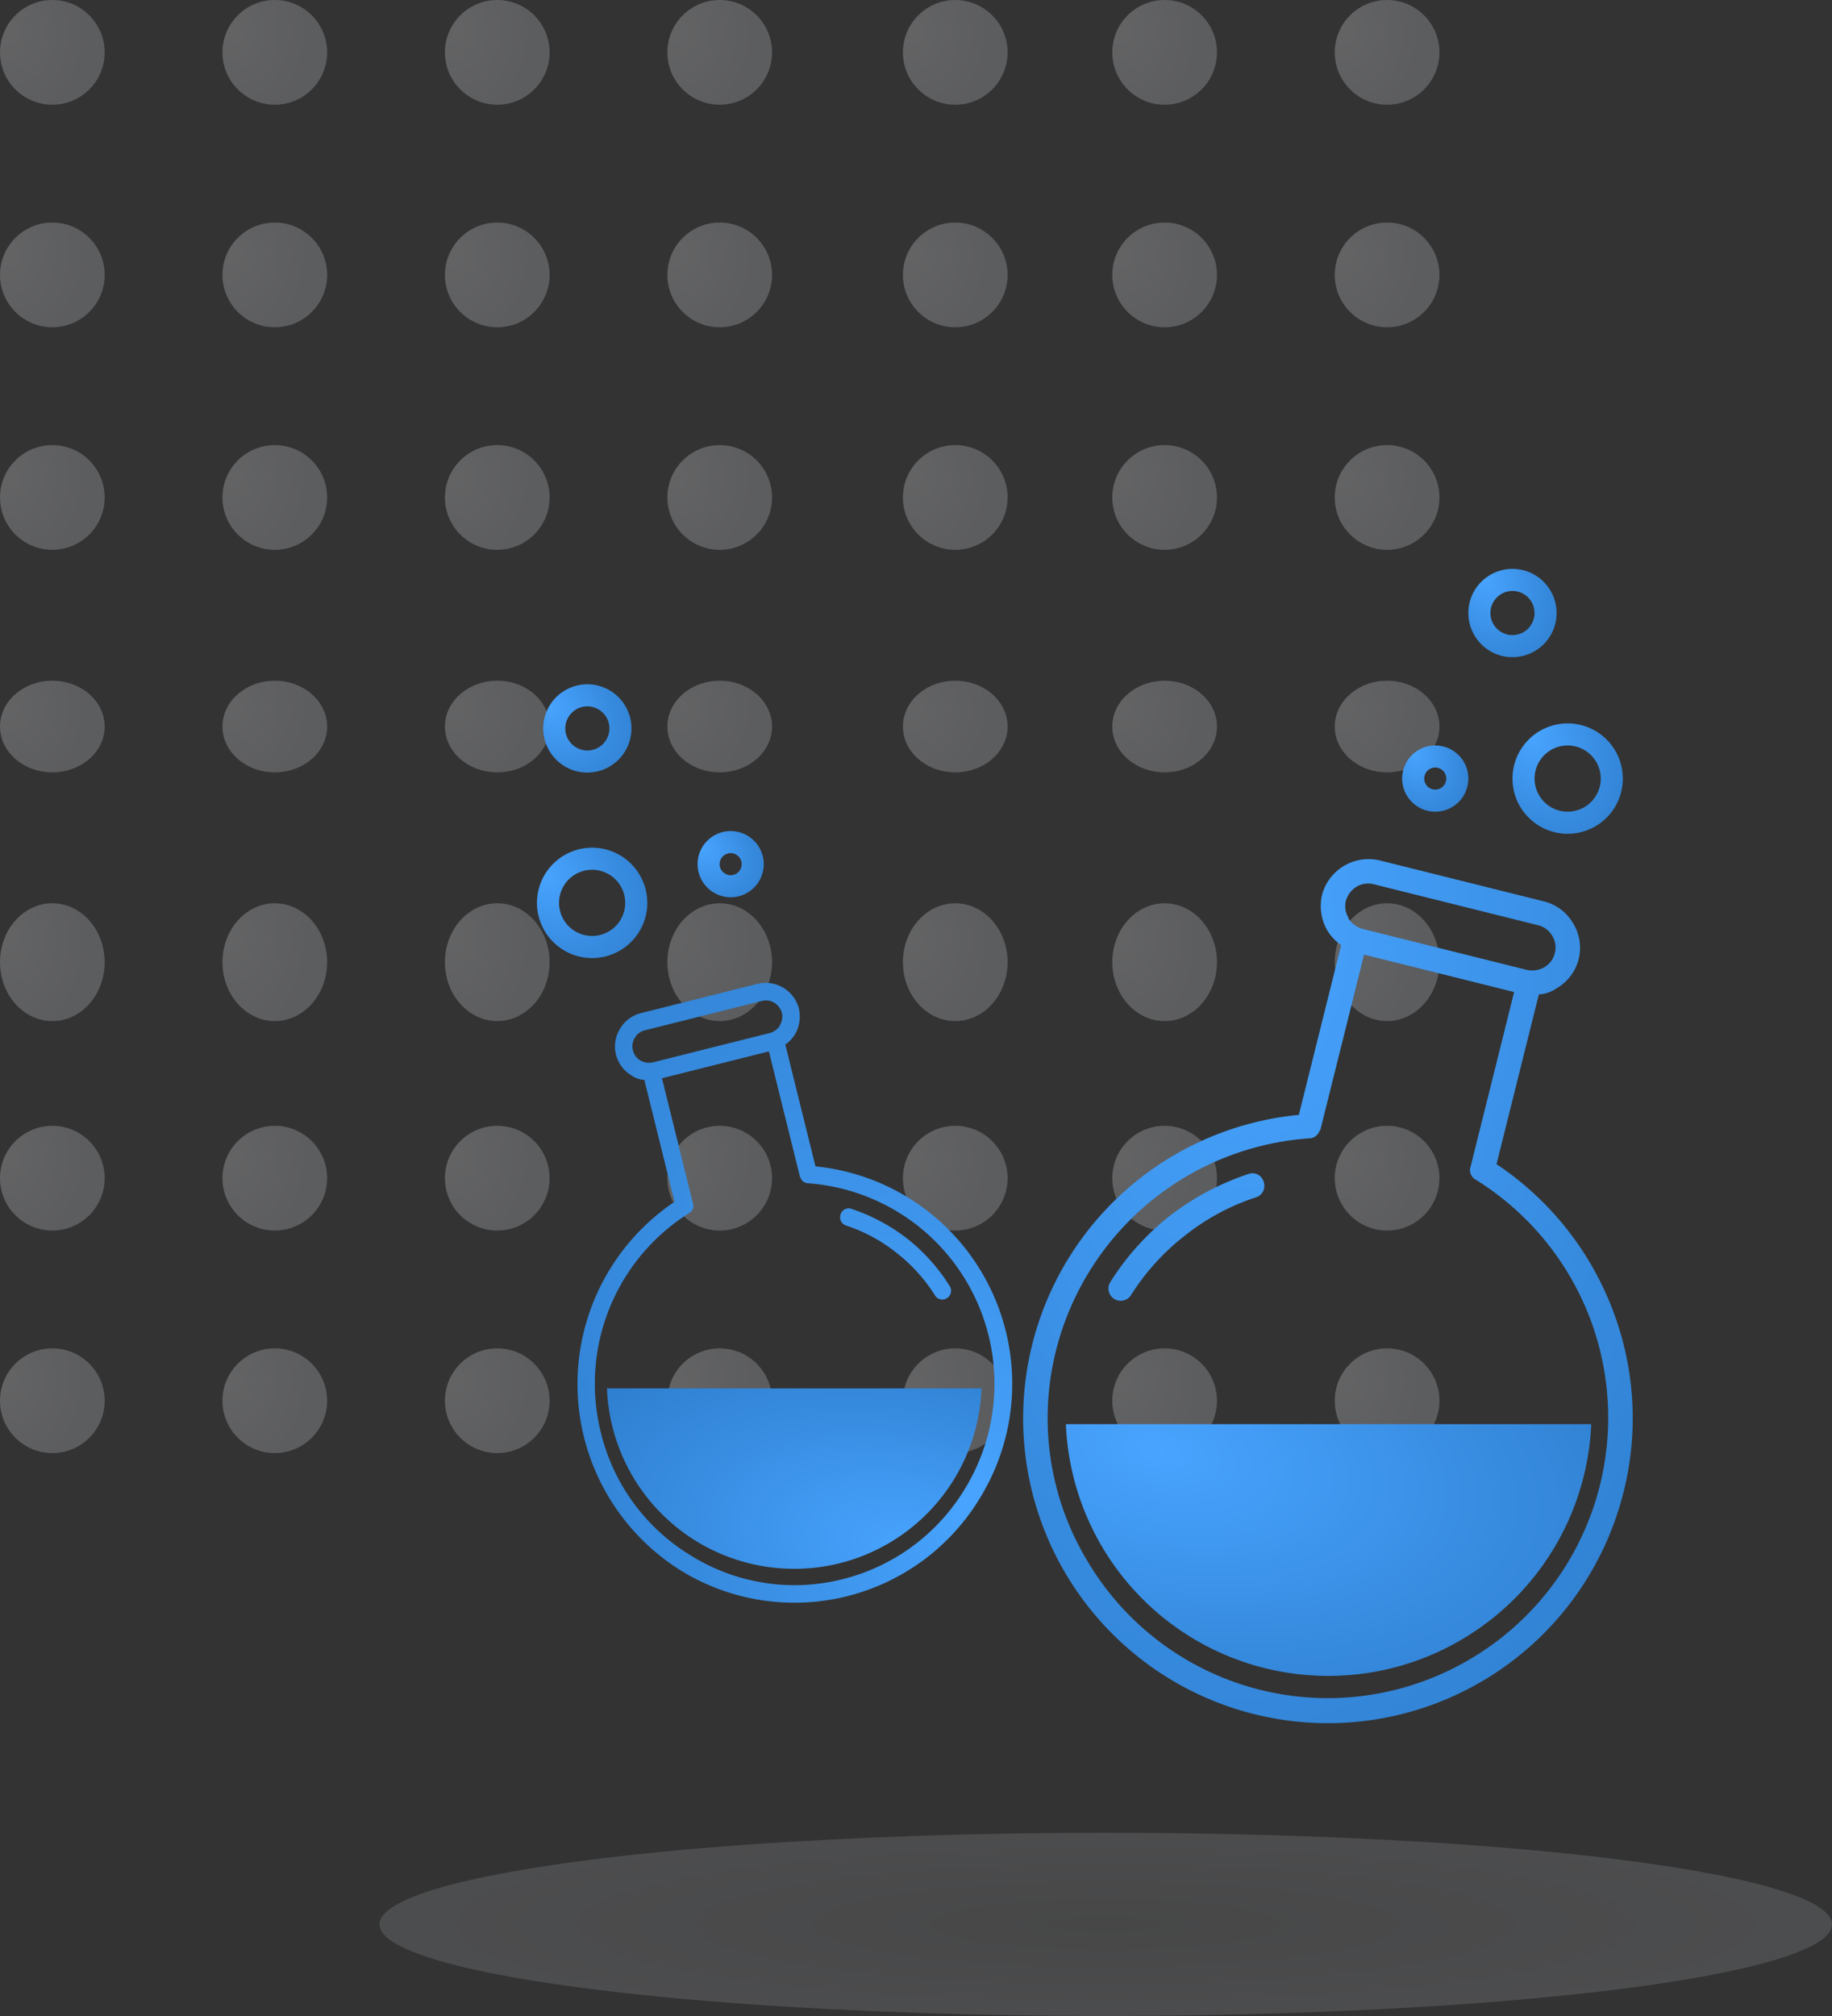 <svg xmlns="http://www.w3.org/2000/svg" xmlns:xlink="http://www.w3.org/1999/xlink" width="140" height="154" viewBox="0 0 140 154">
  <rect x="0" y="0" width="140" height="154" fill="#333333" stroke="none"/>
  <defs>
    <radialGradient id="radial-gradient" cx="0.5" cy="0.5" r="0.478" gradientTransform="translate(0 -0.081) scale(1 1.161)" gradientUnits="objectBoundingBox">
      <stop offset="0" stop-color="#bfc1c6"/>
      <stop offset="1" stop-color="#e7ebf5"/>
    </radialGradient>
    <radialGradient id="radial-gradient-2" cx="0.085" cy="0.287" r="0.797" gradientTransform="translate(0 -0.027) scale(1 1.161)" gradientUnits="objectBoundingBox">
      <stop offset="0" stop-color="#ecedf1"/>
      <stop offset="1" stop-color="#d0d3db"/>
    </radialGradient>
    <radialGradient id="radial-gradient-51" cx="0.175" cy="0.106" r="1.264" gradientTransform="matrix(0.494, 0.869, -0.636, 0.361, 0.156, -0.084)" gradientUnits="objectBoundingBox">
      <stop offset="0" stop-color="#48a4ff"/>
      <stop offset="1" stop-color="#2e7ece"/>
    </radialGradient>
  </defs>
  <g id="Group_259" data-name="Group 259" transform="translate(-320 -5992)">
    <g id="Group_225" data-name="Group 225" transform="translate(18 726)">
      <ellipse id="Ellipse_309" data-name="Ellipse 309" cx="55.5" cy="7" rx="55.5" ry="7" transform="translate(331 5406)" opacity="0.14" fill="url(#radial-gradient)"/>
      <g id="Group_224" data-name="Group 224" transform="translate(67 -18)">
        <g id="Group_219" data-name="Group 219" transform="translate(56.433 5104.561)" opacity="0.259">
          <g id="Group_3" data-name="Group 3" transform="translate(178.669 179.875)">
            <circle id="Ellipse_1" data-name="Ellipse 1" cx="4" cy="4" r="4" transform="translate(-0.102 102.564)" fill="url(#radial-gradient-2)"/>
            <circle id="Ellipse_14" data-name="Ellipse 14" cx="4" cy="4" r="4" transform="translate(-0.102 85.564)" fill="url(#radial-gradient-2)"/>
            <ellipse id="Ellipse_21" data-name="Ellipse 21" cx="4" cy="4.5" rx="4" ry="4.5" transform="translate(-0.102 68.564)" fill="url(#radial-gradient-2)"/>
            <ellipse id="Ellipse_28" data-name="Ellipse 28" cx="4" cy="3.5" rx="4" ry="3.5" transform="translate(-0.102 51.564)" fill="url(#radial-gradient-2)"/>
            <circle id="Ellipse_35" data-name="Ellipse 35" cx="4" cy="4" r="4" transform="translate(-0.102 33.564)" fill="url(#radial-gradient-2)"/>
            <circle id="Ellipse_42" data-name="Ellipse 42" cx="4" cy="4" r="4" transform="translate(-0.102 16.564)" fill="url(#radial-gradient-2)"/>
            <circle id="Ellipse_49" data-name="Ellipse 49" cx="4" cy="4" r="4" transform="translate(-0.102 -0.436)" fill="url(#radial-gradient-2)"/>
            <circle id="Ellipse_2" data-name="Ellipse 2" cx="4" cy="4" r="4" transform="translate(16.898 102.564)" fill="url(#radial-gradient-2)"/>
            <circle id="Ellipse_13" data-name="Ellipse 13" cx="4" cy="4" r="4" transform="translate(16.898 85.564)" fill="url(#radial-gradient-2)"/>
            <ellipse id="Ellipse_20" data-name="Ellipse 20" cx="4" cy="4.5" rx="4" ry="4.5" transform="translate(16.898 68.564)" fill="url(#radial-gradient-2)"/>
            <ellipse id="Ellipse_27" data-name="Ellipse 27" cx="4" cy="3.5" rx="4" ry="3.5" transform="translate(16.898 51.564)" fill="url(#radial-gradient-2)"/>
            <circle id="Ellipse_34" data-name="Ellipse 34" cx="4" cy="4" r="4" transform="translate(16.898 33.564)" fill="url(#radial-gradient-2)"/>
            <circle id="Ellipse_41" data-name="Ellipse 41" cx="4" cy="4" r="4" transform="translate(16.898 16.564)" fill="url(#radial-gradient-2)"/>
            <circle id="Ellipse_48" data-name="Ellipse 48" cx="4" cy="4" r="4" transform="translate(16.898 -0.436)" fill="url(#radial-gradient-2)"/>
            <circle id="Ellipse_7" data-name="Ellipse 7" cx="4" cy="4" r="4" transform="translate(68.898 102.564)" fill="url(#radial-gradient-2)"/>
            <circle id="Ellipse_10" data-name="Ellipse 10" cx="4" cy="4" r="4" transform="translate(68.898 85.564)" fill="url(#radial-gradient-2)"/>
            <ellipse id="Ellipse_17" data-name="Ellipse 17" cx="4" cy="4.5" rx="4" ry="4.5" transform="translate(68.898 68.564)" fill="url(#radial-gradient-2)"/>
            <ellipse id="Ellipse_24" data-name="Ellipse 24" cx="4" cy="3.5" rx="4" ry="3.5" transform="translate(68.898 51.564)" fill="url(#radial-gradient-2)"/>
            <circle id="Ellipse_31" data-name="Ellipse 31" cx="4" cy="4" r="4" transform="translate(68.898 33.564)" fill="url(#radial-gradient-2)"/>
            <circle id="Ellipse_38" data-name="Ellipse 38" cx="4" cy="4" r="4" transform="translate(68.898 16.564)" fill="url(#radial-gradient-2)"/>
            <circle id="Ellipse_45" data-name="Ellipse 45" cx="4" cy="4" r="4" transform="translate(68.898 -0.436)" fill="url(#radial-gradient-2)"/>
            <circle id="Ellipse_3" data-name="Ellipse 3" cx="4" cy="4" r="4" transform="translate(33.898 102.564)" fill="url(#radial-gradient-2)"/>
            <circle id="Ellipse_12" data-name="Ellipse 12" cx="4" cy="4" r="4" transform="translate(33.898 85.564)" fill="url(#radial-gradient-2)"/>
            <ellipse id="Ellipse_19" data-name="Ellipse 19" cx="4" cy="4.5" rx="4" ry="4.5" transform="translate(33.898 68.564)" fill="url(#radial-gradient-2)"/>
            <ellipse id="Ellipse_26" data-name="Ellipse 26" cx="4" cy="3.5" rx="4" ry="3.5" transform="translate(33.898 51.564)" fill="url(#radial-gradient-2)"/>
            <circle id="Ellipse_33" data-name="Ellipse 33" cx="4" cy="4" r="4" transform="translate(33.898 33.564)" fill="url(#radial-gradient-2)"/>
            <circle id="Ellipse_40" data-name="Ellipse 40" cx="4" cy="4" r="4" transform="translate(33.898 16.564)" fill="url(#radial-gradient-2)"/>
            <circle id="Ellipse_47" data-name="Ellipse 47" cx="4" cy="4" r="4" transform="translate(33.898 -0.436)" fill="url(#radial-gradient-2)"/>
            <circle id="Ellipse_6" data-name="Ellipse 6" cx="4" cy="4" r="4" transform="translate(84.898 102.564)" fill="url(#radial-gradient-2)"/>
            <circle id="Ellipse_9" data-name="Ellipse 9" cx="4" cy="4" r="4" transform="translate(84.898 85.564)" fill="url(#radial-gradient-2)"/>
            <ellipse id="Ellipse_16" data-name="Ellipse 16" cx="4" cy="4.5" rx="4" ry="4.5" transform="translate(84.898 68.564)" fill="url(#radial-gradient-2)"/>
            <ellipse id="Ellipse_23" data-name="Ellipse 23" cx="4" cy="3.5" rx="4" ry="3.5" transform="translate(84.898 51.564)" fill="url(#radial-gradient-2)"/>
            <circle id="Ellipse_30" data-name="Ellipse 30" cx="4" cy="4" r="4" transform="translate(84.898 33.564)" fill="url(#radial-gradient-2)"/>
            <circle id="Ellipse_37" data-name="Ellipse 37" cx="4" cy="4" r="4" transform="translate(84.898 16.564)" fill="url(#radial-gradient-2)"/>
            <circle id="Ellipse_44" data-name="Ellipse 44" cx="4" cy="4" r="4" transform="translate(84.898 -0.436)" fill="url(#radial-gradient-2)"/>
            <circle id="Ellipse_4" data-name="Ellipse 4" cx="4" cy="4" r="4" transform="translate(50.898 102.564)" fill="url(#radial-gradient-2)"/>
            <circle id="Ellipse_11" data-name="Ellipse 11" cx="4" cy="4" r="4" transform="translate(50.898 85.564)" fill="url(#radial-gradient-2)"/>
            <ellipse id="Ellipse_18" data-name="Ellipse 18" cx="4" cy="4.5" rx="4" ry="4.5" transform="translate(50.898 68.564)" fill="url(#radial-gradient-2)"/>
            <ellipse id="Ellipse_25" data-name="Ellipse 25" cx="4" cy="3.5" rx="4" ry="3.5" transform="translate(50.898 51.564)" fill="url(#radial-gradient-2)"/>
            <circle id="Ellipse_32" data-name="Ellipse 32" cx="4" cy="4" r="4" transform="translate(50.898 33.564)" fill="url(#radial-gradient-2)"/>
            <circle id="Ellipse_39" data-name="Ellipse 39" cx="4" cy="4" r="4" transform="translate(50.898 16.564)" fill="url(#radial-gradient-2)"/>
            <circle id="Ellipse_46" data-name="Ellipse 46" cx="4" cy="4" r="4" transform="translate(50.898 -0.436)" fill="url(#radial-gradient-2)"/>
            <circle id="Ellipse_5" data-name="Ellipse 5" cx="4" cy="4" r="4" transform="translate(101.898 102.564)" fill="url(#radial-gradient-2)"/>
            <circle id="Ellipse_8" data-name="Ellipse 8" cx="4" cy="4" r="4" transform="translate(101.898 85.564)" fill="url(#radial-gradient-2)"/>
            <ellipse id="Ellipse_15" data-name="Ellipse 15" cx="4" cy="4.5" rx="4" ry="4.5" transform="translate(101.898 68.564)" fill="url(#radial-gradient-2)"/>
            <ellipse id="Ellipse_22" data-name="Ellipse 22" cx="4" cy="3.5" rx="4" ry="3.5" transform="translate(101.898 51.564)" fill="url(#radial-gradient-2)"/>
            <circle id="Ellipse_29" data-name="Ellipse 29" cx="4" cy="4" r="4" transform="translate(101.898 33.564)" fill="url(#radial-gradient-2)"/>
            <circle id="Ellipse_36" data-name="Ellipse 36" cx="4" cy="4" r="4" transform="translate(101.898 16.564)" fill="url(#radial-gradient-2)"/>
            <circle id="Ellipse_43" data-name="Ellipse 43" cx="4" cy="4" r="4" transform="translate(101.898 -0.436)" fill="url(#radial-gradient-2)"/>
          </g>
        </g>
        <g id="Group_222" data-name="Group 222" transform="translate(308.253 5327.456)">
          <g id="Group_220" data-name="Group 220" transform="translate(0 18.201)">
            <path id="Path_469" data-name="Path 469" d="M19.23,5.394V7.271H17.4V21.012a.172.172,0,0,1-.047.141h0V21.2a.859.859,0,0,1-.61.7,21.5,21.5,0,0,0-14.868,20.4,21.15,21.15,0,0,0,6.285,15.1,21.345,21.345,0,0,0,30.252,0,21.4,21.4,0,0,0,2.2-27.719A21.452,21.452,0,0,0,29.876,21.9a.847.847,0,0,1-.657-.7v-.047h0V7.271H19.23V5.394H29.782A1.918,1.918,0,0,0,31,4.879h0a1.732,1.732,0,0,0,.516-1.267A1.7,1.7,0,0,0,31,2.393h0a1.7,1.7,0,0,0-1.219-.517H16.837a1.733,1.733,0,0,0-1.266.517,1.918,1.918,0,0,0-.516,1.219,1.7,1.7,0,0,0,.516,1.22v.047a1.922,1.922,0,0,0,1.219.516h2.44ZM6.426,36.772a.935.935,0,1,1-1.782-.563,19.951,19.951,0,0,1,3.19-6A20.4,20.4,0,0,1,12.9,25.655a.891.891,0,0,1,1.266.329.916.916,0,0,1-.281,1.266,17.321,17.321,0,0,0-4.55,4.128,17.638,17.638,0,0,0-2.908,5.394Zm9.1-16.416V6.989a3.607,3.607,0,0,1-1.267-.8l-.047-.047A3.749,3.749,0,0,1,13.18,3.611,3.683,3.683,0,0,1,16.838,0H29.783a3.588,3.588,0,0,1,2.533,1.078h0a3.569,3.569,0,0,1,0,5.113h0a2.636,2.636,0,0,1-1.22.8V20.355a23.355,23.355,0,0,1,11.022,8.255,23.106,23.106,0,0,1,4.456,13.7A23.287,23.287,0,1,1,15.525,20.356Z" transform="translate(15.863 0) rotate(14)" fill="url(#radial-gradient-51)"/>
            <path id="Path_470" data-name="Path 470" d="M40.147,0H0A20.056,20.056,0,0,0,20.074,19.23,20.055,20.055,0,0,0,30.983,16,20.078,20.078,0,0,0,40.147,0Z" transform="translate(8.201 47.133)" fill="url(#radial-gradient-51)"/>
          </g>
          <path id="Ellipse_303_-_Outline" data-name="Ellipse 303 - Outline" d="M4.216,1.686A2.529,2.529,0,1,0,6.745,4.216,2.532,2.532,0,0,0,4.216,1.686M4.216,0A4.216,4.216,0,1,1,0,4.216,4.216,4.216,0,0,1,4.216,0Z" transform="translate(42.33 11.804)" fill="url(#radial-gradient-51)"/>
          <path id="Ellipse_305_-_Outline" data-name="Ellipse 305 - Outline" d="M2.529,1.686a.843.843,0,1,0,.843.843.844.844,0,0,0-.843-.843M2.529,0A2.529,2.529,0,1,1,0,2.529,2.529,2.529,0,0,1,2.529,0Z" transform="translate(33.899 13.49)" fill="url(#radial-gradient-51)"/>
          <path id="Ellipse_304_-_Outline" data-name="Ellipse 304 - Outline" d="M3.372,1.686A1.686,1.686,0,1,0,5.059,3.372,1.688,1.688,0,0,0,3.372,1.686M3.372,0A3.372,3.372,0,1,1,0,3.372,3.372,3.372,0,0,1,3.372,0Z" transform="translate(38.957)" fill="url(#radial-gradient-51)"/>
        </g>
        <g id="Group_223" data-name="Group 223" transform="translate(272.274 5335.321)">
          <g id="Group_221" data-name="Group 221" transform="translate(0 20.938)">
            <path id="Path_469-2" data-name="Path 469" d="M13.674,43.173l0-1.346-1.3,0,.015-9.858a.124.124,0,0,0-.033-.1h0v-.034a.612.612,0,0,0-.434-.5A15.361,15.361,0,0,1,5.837,5.871,15.226,15.226,0,0,1,16.648,1.346,14.994,14.994,0,0,1,27.413,5.838a15.168,15.168,0,0,1,4.466,10.827A15.389,15.389,0,0,1,21.285,31.317a.608.608,0,0,0-.469.506v.034h0q0,.05,0,.1L20.8,41.815l-7.124.011,0,1.346,7.526-.012h0a1.36,1.36,0,0,1,.869.369h0a1.242,1.242,0,0,1,.367.908,1.227,1.227,0,0,1-.369.875h0a1.215,1.215,0,0,1-.87.372l-9.232.014a1.228,1.228,0,0,1-.9-.369,1.376,1.376,0,0,1-.367-.874,1.229,1.229,0,0,1,.369-.876v-.034a1.371,1.371,0,0,1,.87-.371h.033Zm-9.1-22.495a.661.661,0,0,0-.835-.436.671.671,0,0,0-.437.842,14.285,14.285,0,0,0,2.268,4.3,14.512,14.512,0,0,0,3.608,3.259.635.635,0,0,0,.9-.237.658.658,0,0,0-.2-.908,12.323,12.323,0,0,1-3.24-2.956,12.628,12.628,0,0,1-2.068-3.866Zm6.472,11.766-.015,9.589a2.581,2.581,0,0,0-.9.573l-.033.034a2.706,2.706,0,0,0-.739,1.818,2.625,2.625,0,0,0,2.605,2.587l9.232-.014A2.56,2.56,0,0,0,23,46.254h0a2.571,2.571,0,0,0,.006-3.668h0a1.871,1.871,0,0,0-.869-.571l.015-9.589A16.787,16.787,0,0,0,28.384,4.861,16.566,16.566,0,0,0,4.9,4.9a16.686,16.686,0,0,0,6.146,27.546Z" transform="translate(43.611 45.648) rotate(166)" fill="url(#radial-gradient-51)"/>
            <path id="Path_470-2" data-name="Path 470" d="M28.622,13.8H0a14.321,14.321,0,0,1,28.622,0Z" transform="translate(37.733 47.596) rotate(180)" fill="url(#radial-gradient-51)"/>
          </g>
          <path id="Ellipse_306_-_Outline" data-name="Ellipse 306 - Outline" d="M4.216,1.686A2.529,2.529,0,1,0,6.745,4.216,2.532,2.532,0,0,0,4.216,1.686M4.216,0A4.216,4.216,0,1,1,0,4.216,4.216,4.216,0,0,1,4.216,0Z" transform="translate(2.573 15.129) rotate(-20)" fill="url(#radial-gradient-51)"/>
          <path id="Ellipse_307_-_Outline" data-name="Ellipse 307 - Outline" d="M2.529,1.686a.843.843,0,1,0,.843.843.844.844,0,0,0-.843-.843M2.529,0A2.529,2.529,0,1,1,0,2.529,2.529,2.529,0,0,1,2.529,0Z" transform="translate(15.322 13.18) rotate(-20)" fill="url(#radial-gradient-51)"/>
          <path id="Ellipse_308_-_Outline" data-name="Ellipse 308 - Outline" d="M3.372,1.686A1.686,1.686,0,1,0,5.059,3.372,1.688,1.688,0,0,0,3.372,1.686M3.372,0A3.372,3.372,0,1,1,0,3.372,3.372,3.372,0,0,1,3.372,0Z" transform="translate(3.289 2.307) rotate(-20)" fill="url(#radial-gradient-51)"/>
        </g>
      </g>
    </g>
  </g>
</svg>
